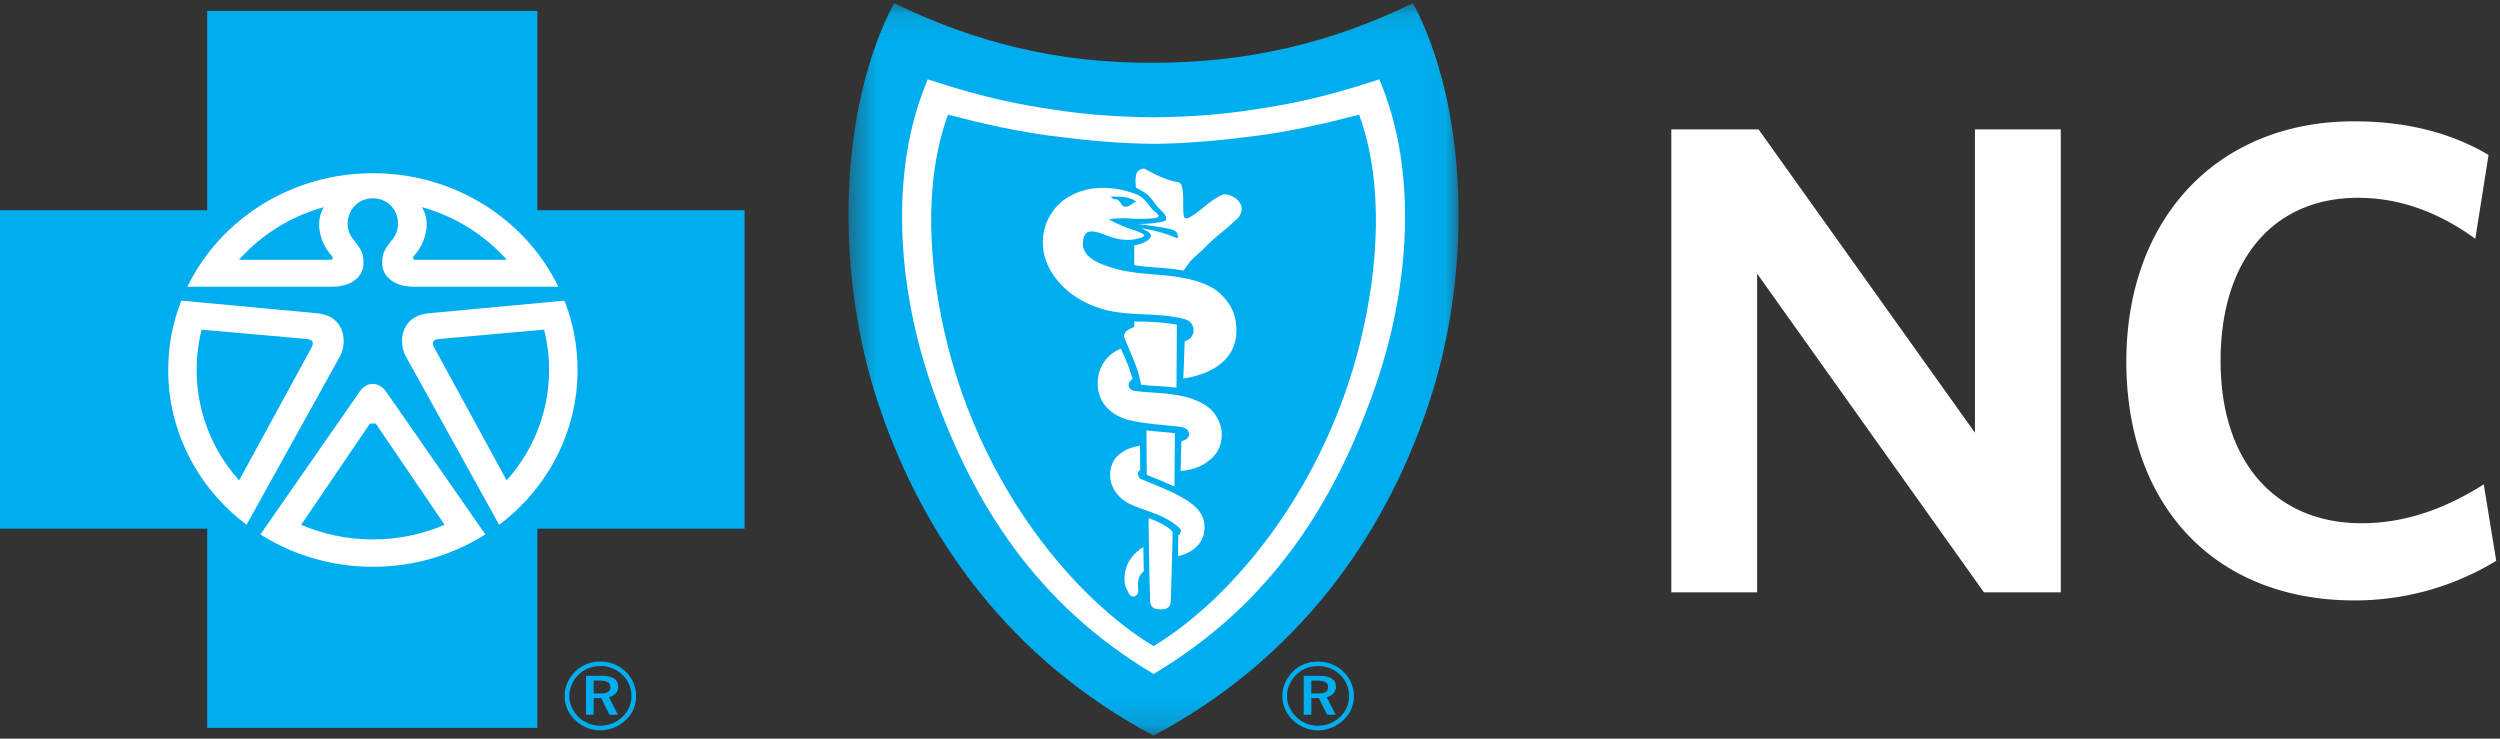 <svg xmlns="http://www.w3.org/2000/svg" xmlns:xlink="http://www.w3.org/1999/xlink" width="88" height="26" viewBox="0 0 88 26">
    <rect x="0" y="0" width="88" height="26" fill="#333333" stroke="none"/>
    <defs>
        <path id="a" d="M.483 25.873H21.96V.092H.483z"/>
    </defs>
    <g fill="none" fill-rule="evenodd">
        <path fill="#00AEEF" d="M7.294.385v7.013H0v11.211h7.294v7.012h11.621V18.61h7.294V7.398h-7.294V.385z"/>
        <path fill="#FFF" d="M6.381 10.582l4.834.45c.908.12 1.013.966.773 1.473l-3.314 5.978.007-.009c-1.682-1.267-2.76-3.24-2.76-5.451 0-.86.163-1.684.461-2.441h-.001z"/>
        <path fill="#00AEEF" d="M7.098 11.604l3.66.325c.264.018.285.128.224.275l-2.564 4.703a5.8 5.8 0 0 1-1.32-5.303"/>
        <path fill="#FFF" d="M19.87 10.582l-4.835.45c-.908.12-1.013.966-.771 1.473l3.312 5.978-.005-.009c1.68-1.267 2.759-3.24 2.759-5.451 0-.86-.164-1.684-.462-2.441h.002zM13.126 6.097c-2.89 0-5.383 1.635-6.53 3.995h5.127c.732-.014 1.054-.425 1.068-.761.02-.397-.046-.523-.388-.947-.372-.476-.114-1.39.723-1.405.835.016 1.093.93.72 1.405-.34.424-.405.55-.387.947.015.336.335.747 1.067.761h5.128c-1.147-2.36-3.639-3.995-6.528-3.995"/>
        <path fill="#00AEEF" d="M19.152 11.604l-3.66.325c-.265.018-.284.128-.224.275l2.564 4.703a5.8 5.8 0 0 0 1.32-5.303M14.849 7.292c.367.586.07 1.348-.277 1.71-.064.062-.031.127.025.144h3.244a6.246 6.246 0 0 0-2.992-1.854"/>
        <path fill="#FFF" d="M13.126 19.95c1.462 0 2.824-.42 3.96-1.14v.005l-3.51-5.05c-.247-.322-.64-.348-.9 0l-3.512 5.05v-.005a7.38 7.38 0 0 0 3.962 1.14"/>
        <g transform="translate(29.384 .02)">
            <mask id="b" fill="#fff">
                <use xlink:href="#a"/>
            </mask>
            <path fill="#00AEEF" d="M11.221 25.874c5.037-2.678 8.092-6.936 9.664-11.613 1.633-4.854 1.362-10.592-.53-14.17-2.876 1.395-5.77 2.092-9.134 2.1-3.362.013-6.258-.705-9.134-2.1-1.891 3.578-2.163 9.316-.53 14.17 1.573 4.677 4.627 8.935 9.664 11.613" mask="url(#b)"/>
        </g>
        <path fill="#FFF" d="M40.6 23.727c4.146-2.47 6.355-6.009 7.77-10.002 1.256-3.546 1.562-7.694.182-10.932-2.073.683-3.286.894-4.414 1.063-1.05.16-1.991.253-3.528.274h-.01c-1.54-.021-2.477-.115-3.529-.274-1.127-.169-2.341-.38-4.413-1.063-1.38 3.238-1.074 7.386.182 10.932 1.415 3.993 3.624 7.533 7.77 10.002h-.01z"/>
        <path fill="#00AEEF" d="M40.602 22.746c2.804-1.696 5.984-5.544 7.255-10.608.674-2.687.862-5.704-.016-8.101-1.255.325-2.428.59-3.64.747-1.213.158-2.411.27-3.59.278H40.6c-1.18-.008-2.378-.12-3.591-.278-1.212-.158-2.384-.422-3.64-.747-.877 2.397-.69 5.414-.016 8.101 1.27 5.064 4.451 8.912 7.256 10.608h-.007z"/>
        <path fill="#FFF" d="M37.741 6.86c-.948.475-1.275 1.588-.85 2.49.369.774 1.098 1.294 1.945 1.538.423.118.854.15 1.293.17.537.025 1.024.04 1.54.167.11.026.23.09.287.192.14.247.014.522-.259.6-.005.432-.046 1.304-.046 1.304s2.2-.201 1.829-2.103c-.09-.456-.464-.92-.889-1.132-1.102-.547-2.314-.307-3.444-.661-.38-.119-.91-.3-1.014-.71-.042-.165-.004-.495.172-.548.286-.085.6.143 1.014.235.262.057.521.057.726-.004.091-.024.224-.06.237-.11-.013-.044-.113-.085-.166-.11-.129-.063-.26-.093-.398-.143a5.438 5.438 0 0 1-.686-.312c.217-.042.58-.053.795-.028.174.018.707.013.866-.028.035-.009.113-.037.08-.095-.063-.1-.166-.138-.239-.229-.155-.205-.29-.414-.54-.507-.725-.267-1.531-.336-2.253.025"/>
        <path fill="#FFF" d="M41.412 13.647l.013-2.218s-.297-.06-.712-.087c-.54-.033-.784-.024-.784-.024l-.002.185s-.261.107-.3.174c-.018.03-.086.115-.054.196.212.551.506 1.082.591 1.668.402.056.758.042 1.248.106"/>
        <path fill="#FFF" d="M38.651 13.313c-.097.87.495 1.337 1.148 1.487.518.118 1.02.142 1.558.204.068.009.212.011.32.055.097.04.144.096.163.153a.205.205 0 0 1-.04.21c-.06.068-.214.108-.214.108l-.03 1.046s.438-.016.793-.223c.336-.194.546-.441.62-.753.087-.361.027-.713-.24-1.066-.174-.23-.48-.398-.793-.503-.641-.215-1.337-.184-2.003-.273-.102-.016-.194-.09-.203-.179-.018-.16.14-.238.14-.238s-.08-.247-.164-.49c-.075-.184-.18-.442-.259-.576a1.283 1.283 0 0 0-.796 1.038"/>
        <path fill="#FFF" d="M41.357 15.248l-.017 1.88-.49-.217-.484-.193-.01-1.568c.435.05.632.055 1 .098"/>
        <path fill="#FFF" d="M39.169 16.283c-.267.61.068 1.204.6 1.456.279.132.643.25.944.361.293.11.812.417.852.568.024.09-.087.178-.087.178l-.012.733s.318-.064.554-.25c.22-.175.382-.404.38-.771-.002-.399-.197-.712-.79-1.047-.462-.262-1.02-.468-1.455-.653-.062-.026-.119-.146-.095-.218.024-.078.077-.107.077-.107l-.013-.848s-.334.065-.491.154c-.146.082-.365.22-.464.444"/>
        <path fill="#FFF" d="M41.276 18.78c.007-.06-.016-.068-.046-.11-.13-.13-.32-.22-.363-.246a3.778 3.778 0 0 0-.438-.185s.021 1.922.057 2.916c.008.227.14.285.363.295.278.015.358-.15.36-.247.013-.318.053-1.698.067-2.423M41.488 6.415c.1.072.1.076.13.216.067.307-.003.787.06 1 .033.069.105.066.158.038.443-.23.743-.626 1.192-.81.21-.086.793.197.658.617-.063.199-.156.23-.284.355-.262.263-.63.508-.952.847-.218.23-.481.396-.65.654-.054.082-.142.195-.142.195-.622-.122-1.247-.1-1.732-.196l-.001-.693s.494-.08.587-.314c.007-.018-.007-.1-.08-.15a1.313 1.313 0 0 0-.272-.138c.494.074.803.153 1.283.356.03-.051.013-.164-.023-.203-.066-.073-.1-.097-.271-.134-.293-.074-1.088-.168-1.088-.168s.367-.002.676-.052c.15-.023.273-.047.306-.098.036-.074-.029-.186-.134-.294-.07-.071-.15-.146-.208-.22-.072-.096-.192-.27-.322-.382a2.567 2.567 0 0 0-.393-.236s-.048-.37.03-.52c.058-.11.208-.174.287-.138.357.191.708.39 1.185.468"/>
        <path fill="#00AEEF" d="M39.92 7.131c-.092.062-.156.125-.258.141-.203.032-.175-.138-.315-.234-.086-.056-.167.019-.244-.12.295.01.683-.016.906.2-.028-.013-.076.004-.089.013M13.023 14.909c.057-.074.137-.078.203 0l2.424 3.564c-.77.33-1.627.515-2.524.515-.9 0-1.755-.184-2.526-.515l2.423-3.564c.068-.078.147-.074.203 0"/>
        <path fill="#FFF" d="M39.946 19.491c-.12.12-.32.366-.356.759-.032.349.053.448.144.636.076.156.252.146.314.002.05-.118-.023-.227.024-.482.034-.19.189-.294.189-.294l-.016-.854s-.137.071-.3.233"/>
        <path fill="#00AEEF" d="M11.402 7.292c-.366.586-.07 1.348.276 1.71.064.062.03.127-.025.144H8.41a6.234 6.234 0 0 1 2.99-1.854M46.159 23.958v.452h.228c.244 0 .36-.058.36-.22 0-.165-.116-.232-.365-.232h-.223zm.864.206c0 .195-.12.33-.325.371l.318.624h-.301l-.29-.586h-.266v.586h-.269v-1.37h.538c.4 0 .595.127.595.375zm.153-.406a1.089 1.089 0 0 0-.78-.312c-.293 0-.56.104-.76.299-.215.21-.333.476-.333.753 0 .276.116.533.322.736.205.2.481.311.762.311.296 0 .566-.108.783-.308a.98.98 0 0 0 .317-.73c0-.294-.108-.553-.31-.75zm.115-.111c.232.226.365.529.365.85 0 .333-.13.631-.368.85-.25.233-.567.36-.895.36a1.25 1.25 0 0 1-.887-.363 1.162 1.162 0 0 1-.368-.846c0-.319.138-.628.38-.867.232-.226.537-.343.875-.343.343 0 .658.123.898.359zM20.897 23.958v.452h.226c.245 0 .358-.058.358-.22 0-.165-.113-.232-.365-.232h-.22zm.862.206c0 .195-.12.33-.325.371l.318.624h-.3l-.291-.586h-.264v.586h-.27v-1.37h.538c.399 0 .594.127.594.375zm.153-.406a1.086 1.086 0 0 0-.778-.312c-.295 0-.562.104-.764.299a1.06 1.06 0 0 0-.33.753c0 .276.115.533.32.736.208.2.483.311.763.311.297 0 .566-.108.783-.308a.986.986 0 0 0 .32-.73c0-.294-.11-.553-.314-.75zm.117-.111c.23.226.363.529.363.85 0 .333-.13.631-.367.85a1.3 1.3 0 0 1-.895.36 1.25 1.25 0 0 1-.887-.363 1.16 1.16 0 0 1-.368-.846c0-.319.136-.628.38-.867a1.23 1.23 0 0 1 .875-.343c.343 0 .657.123.899.359z"/>
        <path fill="#FFF" d="M69.836 20.851L61.85 9.632v11.219H58.83V4.555h3.072l7.616 10.676V4.555h3.021v16.296zM74.847 12.728c0-5.055 3.219-8.457 8.01-8.457 1.965 0 3.488.448 4.74 1.181l-.466 2.952c-1.106-.802-2.482-1.441-4.126-1.441-2.999 0-4.841 2.196-4.841 5.74 0 3.59 1.965 5.715 4.963 5.715 1.572 0 2.996-.54 4.3-1.369l.44 2.692a9.569 9.569 0 0 1-4.986 1.394c-4.938 0-8.034-3.353-8.034-8.407z"/>
    </g>
</svg>
